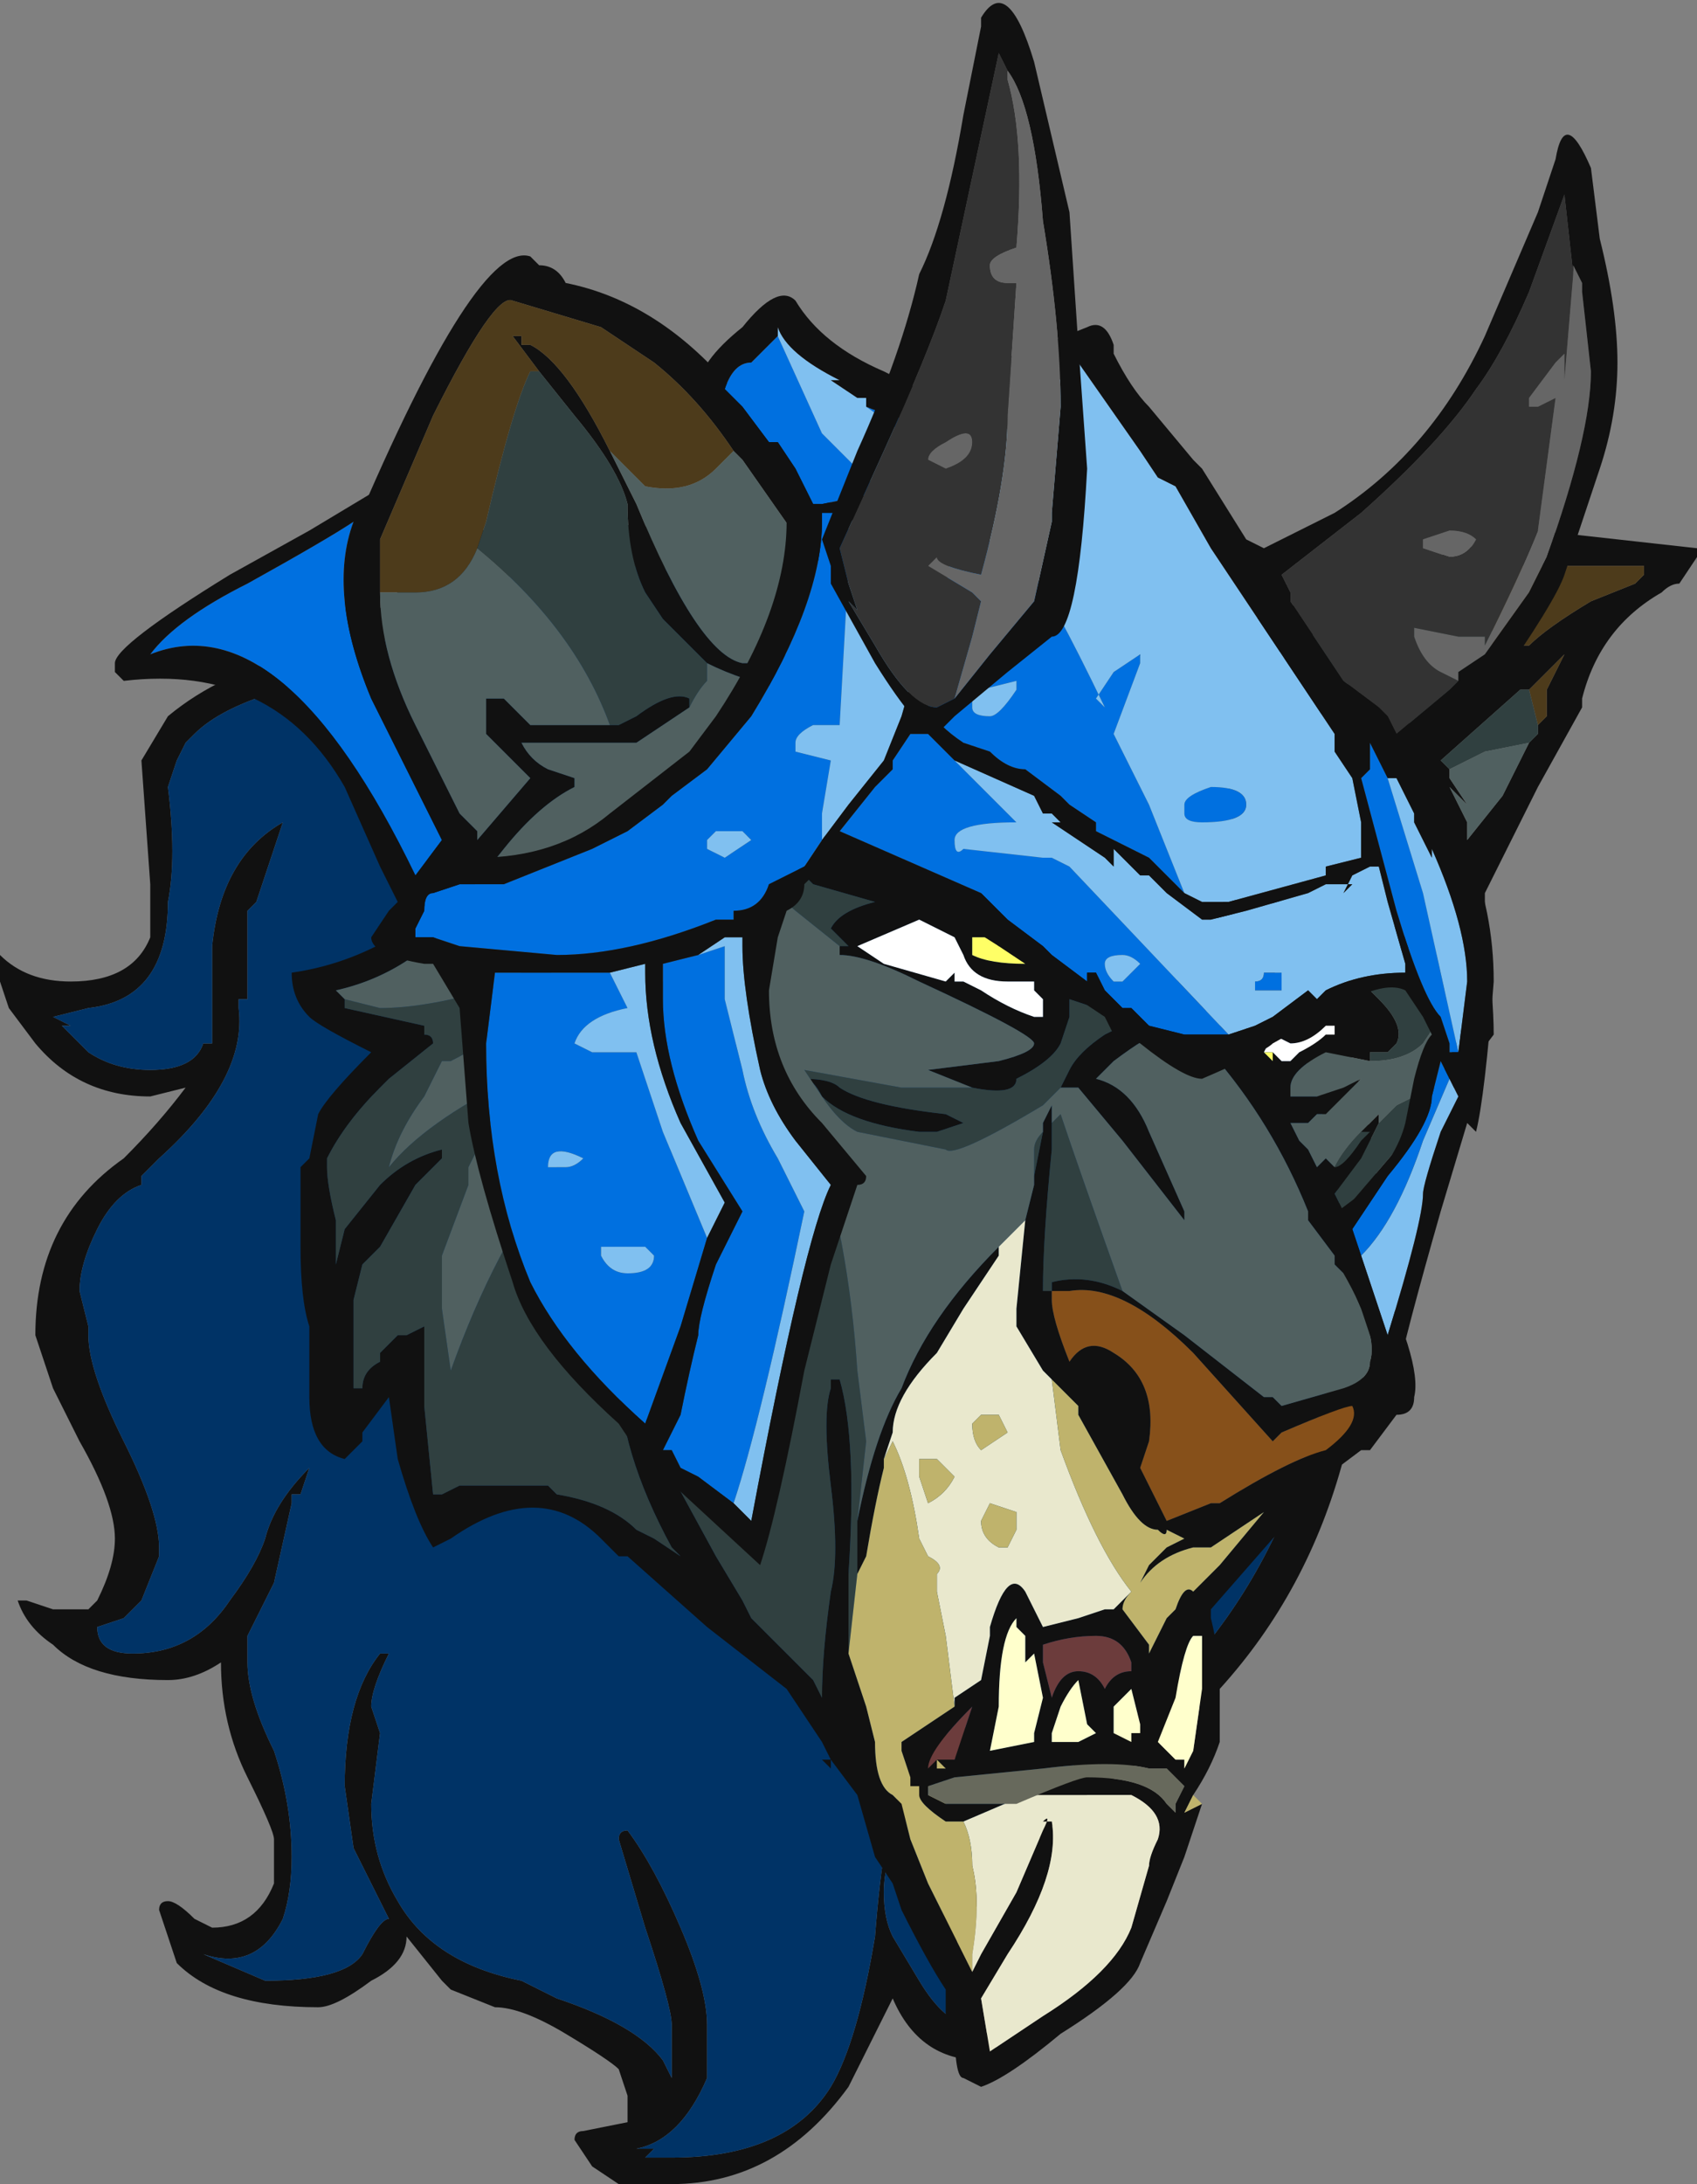 <?xml version="1.0" encoding="UTF-8" standalone="no"?>
<svg xmlns:ffdec="https://www.free-decompiler.com/flash" xmlns:xlink="http://www.w3.org/1999/xlink" ffdec:objectType="frame" height="86.45px" width="67.2px" xmlns="http://www.w3.org/2000/svg">
  <rect width="100%" height="100%" fill="#808080" stroke="none"/>
  <g transform="matrix(1.0, 0.0, 0.0, 1.0, 33.95, 35.35)">
    <use ffdec:characterId="1780" height="65.8" transform="matrix(1.0, 0.0, 0.0, 1.0, -33.95, -14.7)" width="54.6" xlink:href="#sprite0"/>
    <use ffdec:characterId="1782" height="72.45" transform="matrix(1.0, 0.0, 0.0, 1.0, -22.4, -25.2)" width="55.65" xlink:href="#sprite1"/>
    <use ffdec:characterId="1784" height="61.95" transform="matrix(1.0, 0.0, 0.0, 1.0, -29.4, -35.35)" width="59.5" xlink:href="#sprite2"/>
  </g>
  <defs>
    <g id="sprite0" transform="matrix(1.0, 0.0, 0.0, 1.0, 33.95, 14.7)">
      <use ffdec:characterId="1779" height="9.4" transform="matrix(7.0, 0.0, 0.0, 7.0, -33.95, -14.7)" width="7.8" xlink:href="#shape0"/>
    </g>
    <g id="shape0" transform="matrix(1.0, 0.0, 0.0, 1.0, 4.85, 2.1)">
      <path d="M2.75 2.05 Q2.7 1.0 2.1 0.0 1.0 -1.85 -1.5 -1.85 -1.95 -1.85 -2.3 -1.65 L-2.55 -1.45 -2.65 -1.45 -2.7 -1.4 Q-2.85 -1.3 -3.25 -1.15 -3.6 -1.05 -3.75 -0.9 L-3.8 -0.85 -3.85 -0.75 -3.9 -0.6 Q-3.85 -0.2 -3.9 0.05 -3.9 0.6 -4.35 0.65 L-4.55 0.7 -4.45 0.75 -4.5 0.75 -4.35 0.9 Q-4.2 1.0 -4.0 1.0 -3.75 1.0 -3.7 0.85 L-3.65 0.85 -3.65 0.3 Q-3.6 -0.2 -3.25 -0.4 L-3.4 0.05 -3.45 0.1 -3.45 0.6 -3.5 0.6 -3.5 0.65 Q-3.45 1.05 -3.95 1.5 L-4.05 1.6 -4.05 1.65 Q-4.2 1.7 -4.3 1.9 -4.4 2.1 -4.4 2.25 L-4.35 2.45 -4.35 2.5 Q-4.35 2.7 -4.15 3.1 -3.95 3.5 -3.95 3.7 L-3.95 3.75 -4.05 4.0 -4.15 4.1 -4.3 4.15 Q-4.3 4.3 -4.1 4.3 -3.75 4.3 -3.55 4.0 -3.4 3.8 -3.35 3.65 -3.3 3.45 -3.1 3.25 L-3.15 3.4 -3.2 3.4 -3.2 3.45 -3.3 3.9 -3.45 4.2 -3.45 4.35 Q-3.45 4.55 -3.3 4.85 -3.2 5.15 -3.2 5.45 -3.2 5.65 -3.25 5.8 -3.4 6.1 -3.7 6.0 L-3.35 6.15 Q-2.9 6.15 -2.8 6.0 -2.7 5.8 -2.65 5.8 L-2.85 5.4 -2.9 5.05 Q-2.9 4.55 -2.7 4.3 L-2.65 4.3 Q-2.75 4.5 -2.75 4.6 L-2.7 4.75 -2.75 5.15 Q-2.75 5.45 -2.6 5.7 -2.4 6.05 -1.9 6.15 L-1.7 6.25 Q-1.25 6.4 -1.1 6.6 L-1.05 6.7 -1.05 6.4 Q-1.05 6.3 -1.2 5.85 L-1.35 5.35 Q-1.35 5.3 -1.3 5.3 -1.15 5.5 -1.0 5.85 -0.85 6.2 -0.85 6.4 L-0.85 6.7 Q-1.0 7.05 -1.25 7.1 L-1.15 7.1 -1.2 7.15 -1.05 7.15 Q-0.4 7.15 -0.15 6.75 0.0 6.5 0.1 5.9 0.15 5.25 0.25 5.05 0.35 4.75 0.7 4.7 L0.65 4.8 Q0.15 5.25 0.15 5.65 0.15 5.8 0.2 5.9 L0.35 6.15 Q0.5 6.4 0.65 6.4 0.45 6.15 0.45 6.0 0.45 5.6 0.95 5.15 L1.7 4.55 1.75 4.5 Q2.25 4.0 2.5 3.3 2.75 2.65 2.75 2.05 M1.55 4.95 L1.3 5.1 Q0.55 5.75 0.55 6.0 0.55 6.05 0.6 6.15 L0.7 6.4 0.8 6.55 0.7 6.6 Q0.35 6.6 0.2 6.25 L-0.05 6.75 Q-0.45 7.3 -1.05 7.3 L-1.35 7.3 -1.5 7.2 -1.6 7.05 Q-1.6 7.0 -1.55 7.0 L-1.3 6.95 -1.3 6.8 -1.35 6.65 Q-1.4 6.6 -1.65 6.45 -1.9 6.3 -2.05 6.3 L-2.3 6.2 -2.35 6.15 -2.55 5.9 Q-2.55 6.05 -2.75 6.15 -2.95 6.3 -3.05 6.3 -3.6 6.3 -3.85 6.05 L-3.95 5.75 Q-3.95 5.7 -3.9 5.7 -3.85 5.7 -3.75 5.8 L-3.65 5.85 Q-3.4 5.85 -3.3 5.6 L-3.3 5.35 Q-3.3 5.3 -3.45 5.0 -3.6 4.7 -3.6 4.35 -3.75 4.45 -3.9 4.45 -4.35 4.45 -4.55 4.25 -4.7 4.15 -4.75 4.0 L-4.7 4.0 -4.55 4.05 -4.35 4.05 -4.3 4.0 Q-4.2 3.8 -4.2 3.65 -4.2 3.45 -4.4 3.1 L-4.55 2.8 -4.65 2.5 Q-4.65 1.85 -4.15 1.5 -3.95 1.3 -3.8 1.1 L-4.0 1.15 Q-4.4 1.15 -4.65 0.85 L-4.8 0.65 -4.85 0.5 -4.85 0.35 Q-4.7 0.5 -4.45 0.5 -4.1 0.5 -4.0 0.25 L-4.0 -0.05 -4.05 -0.75 -3.9 -1.0 Q-3.6 -1.25 -3.15 -1.35 L-2.95 -1.45 Q-2.85 -1.45 -2.5 -1.8 L-2.4 -1.95 Q-2.1 -2.1 -1.7 -2.1 0.8 -2.05 2.05 -0.45 2.9 0.65 2.95 1.8 2.95 2.5 2.75 3.2 2.55 3.95 2.05 4.5 L1.55 4.95" fill="#111111" fill-rule="evenodd" stroke="none"/>
      <path d="M2.75 2.05 Q2.75 2.65 2.5 3.3 2.25 4.0 1.75 4.5 L1.7 4.55 0.95 5.15 Q0.45 5.6 0.45 6.0 0.45 6.15 0.65 6.4 0.5 6.4 0.35 6.15 L0.2 5.9 Q0.15 5.8 0.15 5.65 0.15 5.25 0.65 4.8 L0.7 4.7 Q0.35 4.75 0.25 5.05 0.15 5.25 0.1 5.9 0.0 6.5 -0.15 6.75 -0.4 7.15 -1.05 7.15 L-1.2 7.15 -1.15 7.1 -1.25 7.1 Q-1.0 7.05 -0.85 6.7 L-0.85 6.4 Q-0.85 6.2 -1.0 5.85 -1.15 5.5 -1.3 5.3 -1.35 5.3 -1.35 5.35 L-1.2 5.85 Q-1.05 6.3 -1.05 6.4 L-1.05 6.7 -1.1 6.6 Q-1.25 6.4 -1.7 6.25 L-1.9 6.15 Q-2.4 6.05 -2.6 5.7 -2.75 5.45 -2.75 5.15 L-2.7 4.75 -2.75 4.6 Q-2.75 4.5 -2.65 4.3 L-2.7 4.3 Q-2.9 4.55 -2.9 5.05 L-2.85 5.4 -2.65 5.8 Q-2.7 5.8 -2.8 6.0 -2.9 6.15 -3.35 6.15 L-3.7 6.0 Q-3.4 6.1 -3.25 5.8 -3.2 5.65 -3.2 5.45 -3.2 5.15 -3.3 4.85 -3.45 4.55 -3.45 4.35 L-3.45 4.2 -3.3 3.9 -3.2 3.45 -3.2 3.4 -3.15 3.4 -3.1 3.25 Q-3.3 3.45 -3.35 3.65 -3.4 3.8 -3.55 4.0 -3.75 4.3 -4.1 4.3 -4.3 4.3 -4.3 4.15 L-4.15 4.1 -4.05 4.0 -3.95 3.75 -3.95 3.7 Q-3.95 3.5 -4.15 3.1 -4.35 2.7 -4.35 2.5 L-4.35 2.45 -4.4 2.25 Q-4.4 2.1 -4.3 1.9 -4.2 1.7 -4.05 1.65 L-4.05 1.6 -3.95 1.5 Q-3.45 1.05 -3.5 0.65 L-3.5 0.6 -3.45 0.6 -3.45 0.1 -3.4 0.05 -3.25 -0.4 Q-3.6 -0.2 -3.65 0.3 L-3.65 0.85 -3.7 0.85 Q-3.75 1.0 -4.0 1.0 -4.2 1.0 -4.35 0.9 L-4.5 0.75 -4.45 0.75 -4.55 0.7 -4.35 0.65 Q-3.9 0.6 -3.9 0.05 -3.85 -0.2 -3.9 -0.6 L-3.85 -0.75 -3.8 -0.85 -3.75 -0.9 Q-3.6 -1.05 -3.25 -1.15 -2.85 -1.3 -2.7 -1.4 L-2.65 -1.45 -2.55 -1.45 -2.3 -1.65 Q-1.95 -1.85 -1.5 -1.85 1.0 -1.85 2.1 0.0 2.7 1.0 2.75 2.05" fill="#003366" fill-rule="evenodd" stroke="none"/>
    </g>
    <g id="sprite1" transform="matrix(1.0, 0.0, 0.0, 1.0, 22.4, 25.2)">
      <use ffdec:characterId="1781" height="10.35" transform="matrix(7.0, 0.0, 0.0, 7.0, -22.4, -25.2)" width="7.95" xlink:href="#shape1"/>
    </g>
    <g id="shape1" transform="matrix(1.0, 0.0, 0.0, 1.0, 3.2, 3.6)">
      <path d="M1.95 5.15 L1.85 5.45 1.75 5.7 1.6 6.05 Q1.55 6.2 1.15 6.45 0.85 6.7 0.7 6.75 L0.6 6.7 Q0.55 6.7 0.55 6.4 L0.5 6.35 0.5 6.2 Q0.4 6.05 0.25 5.75 L0.2 5.6 0.1 5.45 0.0 5.1 -0.15 4.9 -0.15 4.95 -0.2 4.9 -0.15 4.9 -0.2 4.8 -0.4 4.5 -0.85 4.15 -1.3 3.75 -1.35 3.75 -1.45 3.65 Q-1.8 3.3 -2.3 3.65 L-2.4 3.7 Q-2.5 3.55 -2.6 3.2 L-2.65 2.85 -2.8 3.05 -2.8 3.1 -2.9 3.2 Q-3.1 3.15 -3.1 2.85 L-3.1 2.45 Q-3.15 2.3 -3.15 2.0 L-3.15 1.55 -3.1 1.5 -3.05 1.25 Q-3.0 1.15 -2.75 0.9 -3.05 0.75 -3.1 0.7 -3.2 0.6 -3.2 0.45 -2.85 0.4 -2.55 0.2 L-2.4 0.0 -2.45 -0.3 -2.45 -0.4 -2.6 -0.7 Q-2.75 -1.0 -2.85 -1.25 -2.9 -1.55 -2.9 -1.7 L-2.85 -2.05 Q-2.15 -3.7 -1.85 -3.6 L-1.8 -3.55 Q-1.7 -3.55 -1.65 -3.45 -1.15 -3.35 -0.75 -2.9 L-0.1 -2.15 -0.1 -2.1 0.0 -1.95 Q0.1 -1.9 0.25 -1.9 L0.6 -1.85 0.8 -1.85 Q1.35 -1.75 1.7 -1.45 L1.85 -1.5 1.95 -1.45 2.05 -1.5 2.25 -1.55 3.1 -1.85 Q3.6 -2.0 3.85 -2.05 L4.75 -1.95 4.75 -1.9 4.65 -1.75 Q4.6 -1.75 4.55 -1.7 4.2 -1.5 4.1 -1.1 L4.1 -1.05 3.85 -0.6 Q3.65 -0.2 3.6 -0.1 L3.55 0.0 3.55 0.15 Q3.6 0.6 3.6 0.8 L3.45 1.0 Q3.35 1.1 3.35 1.2 L3.2 1.45 3.1 1.7 2.95 2.0 2.9 2.05 Q3.2 2.65 3.15 2.85 3.15 2.95 3.05 2.95 L2.9 3.15 2.85 3.15 2.65 3.3 2.65 3.35 2.35 3.65 2.0 4.05 2.0 4.1 Q2.05 4.3 2.05 4.5 L2.05 4.8 Q2.0 4.95 1.9 5.1 L1.85 5.2 1.95 5.15 M-0.7 -2.5 Q-0.9 -2.8 -1.15 -3.0 L-1.45 -3.2 -1.95 -3.35 Q-2.05 -3.4 -2.4 -2.7 L-2.7 -2.0 -2.7 -1.7 Q-2.7 -1.35 -2.5 -0.95 -2.3 -0.55 -2.25 -0.45 L-2.15 -0.35 -2.15 -0.3 -1.85 -0.65 -2.1 -0.9 Q-2.1 -0.95 -2.1 -1.1 L-2.0 -1.1 -1.85 -0.95 -1.4 -0.95 -1.35 -0.95 -1.25 -1.0 Q-1.05 -1.15 -0.95 -1.1 L-0.95 -1.05 -1.25 -0.85 -1.9 -0.85 Q-1.85 -0.75 -1.75 -0.7 L-1.6 -0.65 -1.6 -0.6 Q-1.8 -0.5 -2.0 -0.25 L-2.2 0.0 -2.2 0.05 Q-2.5 0.45 -2.95 0.55 L-2.9 0.6 -2.9 0.65 -2.45 0.75 -2.45 0.8 Q-2.4 0.8 -2.4 0.85 L-2.65 1.05 -2.7 1.1 Q-2.9 1.3 -3.0 1.5 L-3.0 1.55 Q-3.0 1.65 -2.95 1.85 L-2.95 2.1 -2.9 1.9 -2.7 1.65 Q-2.55 1.5 -2.35 1.45 -2.35 1.4 -2.35 1.5 L-2.5 1.65 -2.7 2.0 -2.8 2.1 -2.85 2.3 -2.85 2.8 -2.8 2.8 Q-2.8 2.7 -2.7 2.65 L-2.7 2.6 -2.6 2.5 -2.55 2.5 -2.45 2.45 Q-2.45 2.5 -2.45 2.9 L-2.4 3.4 -2.35 3.4 -2.25 3.35 -1.75 3.35 -1.7 3.4 Q-1.4 3.45 -1.25 3.6 L-1.15 3.65 -1.0 3.75 -1.05 3.7 Q-1.35 3.15 -1.35 2.7 L-1.3 2.7 -1.2 2.9 -1.2 2.95 -1.1 3.15 -1.1 3.2 -0.8 3.75 -0.65 4.0 -0.6 4.1 -0.25 4.45 -0.2 4.55 Q-0.2 4.3 -0.15 3.95 -0.1 3.75 -0.15 3.35 -0.2 2.95 -0.15 2.8 L-0.15 2.75 -0.1 2.75 Q0.0 3.1 -0.05 3.85 L-0.05 4.3 0.05 4.6 0.1 4.8 Q0.1 5.05 0.2 5.1 L0.25 5.15 0.3 5.35 0.4 5.6 0.65 6.1 0.7 6.0 0.9 5.65 1.05 5.3 Q1.1 5.2 1.05 5.25 L1.1 5.25 Q1.15 5.55 0.85 6.0 L0.7 6.25 0.75 6.55 1.05 6.35 Q1.45 6.1 1.55 5.85 L1.65 5.5 Q1.65 5.45 1.7 5.35 1.75 5.2 1.55 5.1 L0.95 5.1 0.6 5.25 0.5 5.25 Q0.35 5.15 0.35 5.1 L0.35 5.05 0.3 5.05 0.3 5.0 0.25 4.85 0.25 4.8 0.55 4.6 0.55 4.55 0.7 4.45 0.75 4.2 0.75 4.15 Q0.85 3.8 0.95 3.95 L1.05 4.15 1.25 4.1 1.4 4.05 1.45 4.05 1.55 3.95 Q1.5 4.0 1.5 4.05 L1.65 4.25 1.65 4.3 1.75 4.1 1.8 4.05 Q1.85 3.9 1.9 3.95 L2.05 3.8 2.3 3.5 2.0 3.7 1.9 3.7 Q1.7 3.75 1.6 3.9 L1.65 3.8 1.75 3.7 1.85 3.65 1.75 3.6 Q1.75 3.65 1.7 3.6 1.6 3.6 1.5 3.4 L1.25 2.95 1.25 2.9 1.1 2.75 1.05 2.7 0.9 2.45 0.9 2.35 0.95 1.85 1.0 1.65 1.0 1.6 1.05 1.35 1.05 1.3 1.1 1.2 1.1 1.3 1.1 1.45 Q1.05 1.95 1.05 2.25 L1.1 2.25 1.1 2.2 Q1.3 2.15 1.5 2.25 L1.85 2.5 2.3 2.85 2.35 2.85 2.4 2.9 2.75 2.8 Q2.9 2.75 2.9 2.65 2.95 2.5 2.75 2.15 L2.7 2.1 2.7 2.05 2.55 1.85 2.55 1.8 Q2.35 1.3 2.0 0.9 L1.85 0.85 1.75 0.8 1.7 0.8 Q1.65 0.8 1.45 0.95 L1.35 1.05 Q1.55 1.1 1.65 1.35 L1.85 1.8 1.85 1.85 1.5 1.4 1.25 1.1 1.15 1.1 1.2 1.0 Q1.25 0.9 1.4 0.8 L1.5 0.75 1.35 0.65 1.2 0.6 1.2 0.7 1.15 0.85 Q1.1 0.95 0.9 1.05 0.9 1.15 0.65 1.1 L0.4 1.0 0.8 0.95 Q1.0 0.9 1.0 0.85 1.0 0.8 0.35 0.5 0.05 0.35 -0.1 0.35 L-0.1 0.3 0.0 0.3 -0.05 0.3 -0.15 0.2 Q-0.1 0.1 0.1 0.05 L-0.25 -0.05 -0.35 -0.15 -0.35 -0.2 -0.4 -0.2 -0.35 -0.25 Q-0.25 -0.4 0.1 -0.25 L0.4 -0.1 Q0.75 0.0 1.0 0.15 L1.55 0.6 1.65 0.7 1.7 0.7 Q1.7 0.6 1.85 0.45 2.0 0.3 2.1 -0.05 L2.15 -0.05 2.1 0.45 Q2.05 0.55 1.95 0.7 L1.9 0.75 2.1 0.75 2.2 0.65 2.35 0.05 Q2.35 -0.05 2.35 0.05 L2.35 0.0 Q2.45 0.1 2.45 0.2 L2.4 0.3 2.35 0.5 2.55 0.4 2.85 0.2 Q3.0 0.1 3.1 0.25 L3.15 0.3 2.9 0.4 2.75 0.45 2.85 0.55 2.9 0.55 2.95 0.6 Q3.1 0.75 3.05 0.85 L3.0 0.9 2.9 0.9 2.9 0.95 2.65 0.9 Q2.45 1.0 2.45 1.1 L2.45 1.15 2.6 1.15 2.75 1.1 2.85 1.05 2.65 1.25 2.6 1.25 2.55 1.3 2.45 1.3 2.5 1.4 2.55 1.45 2.6 1.55 2.65 1.5 2.7 1.55 Q2.75 1.55 2.85 1.4 L2.9 1.35 2.85 1.35 2.95 1.25 2.95 1.3 2.85 1.5 2.7 1.7 2.75 1.8 3.05 1.45 3.2 1.2 Q3.4 0.9 3.5 0.5 L3.45 0.3 3.45 0.15 3.35 -0.05 3.25 -0.4 3.2 -0.55 3.05 -0.7 Q2.9 -0.9 2.65 -1.0 2.45 -1.1 1.95 -1.2 L2.0 -1.1 2.0 -1.0 2.15 -0.7 2.2 -0.55 2.25 -0.5 2.25 -0.45 2.2 -0.3 2.1 -0.45 Q2.15 -0.8 1.7 -1.25 1.45 -1.5 1.15 -1.55 L0.95 -1.65 0.9 -1.65 0.3 -1.7 0.15 -1.7 Q-0.1 -1.75 -0.3 -1.95 L-0.65 -2.45 -0.7 -2.5 M-1.8 -2.95 L-1.95 -3.15 -1.9 -3.15 -1.9 -3.1 -1.85 -3.1 Q-1.65 -3.0 -1.4 -2.5 L-1.25 -2.2 Q-0.9 -1.35 -0.65 -1.3 L-0.55 -1.3 -0.4 -1.35 Q-0.35 -1.3 -0.3 -1.2 L-0.35 -1.15 -0.4 -1.15 Q-0.65 -1.2 -0.85 -1.3 L-1.1 -1.55 -1.2 -1.7 Q-1.3 -1.9 -1.3 -2.2 -1.35 -2.4 -1.6 -2.7 L-1.8 -2.95 M0.6 0.5 L0.7 0.55 Q0.85 0.65 1.0 0.7 L1.05 0.7 1.05 0.6 1.0 0.55 1.0 0.5 0.85 0.5 Q0.65 0.5 0.6 0.35 L0.55 0.25 0.35 0.15 0.0 0.3 0.15 0.4 0.5 0.5 0.55 0.45 0.55 0.5 0.6 0.5 M3.1 -1.75 Q3.0 -1.75 2.9 -1.7 L2.5 -1.4 2.35 -1.35 Q2.85 -1.2 3.2 -0.9 L3.55 -1.25 3.75 -1.4 3.8 -1.4 Q3.9 -1.5 4.15 -1.65 L4.4 -1.75 4.45 -1.8 4.45 -1.85 3.55 -1.85 3.15 -1.8 3.1 -1.75 M3.8 -1.15 L3.75 -1.15 3.3 -0.75 3.35 -0.7 3.35 -0.65 3.45 -0.5 3.35 -0.6 3.45 -0.4 3.45 -0.3 3.65 -0.55 3.8 -0.85 3.85 -0.9 3.85 -0.95 3.9 -1.0 3.9 -1.15 4.0 -1.35 3.8 -1.15 M2.35 0.9 L2.4 0.95 2.45 0.95 2.5 0.9 Q2.6 0.85 2.65 0.8 L2.7 0.8 2.7 0.75 2.65 0.75 Q2.55 0.85 2.45 0.85 L2.35 0.8 2.3 0.9 2.35 0.9 2.3 0.9 2.35 0.95 2.35 0.9 M2.45 0.75 Q2.55 0.75 2.6 0.7 L2.55 0.65 2.5 0.65 2.4 0.75 2.45 0.75 M0.95 0.4 L0.85 0.3 0.8 0.3 0.75 0.25 0.65 0.25 0.65 0.35 Q0.75 0.4 0.95 0.4 M0.6 1.3 L0.45 1.35 0.35 1.35 Q-0.05 1.3 -0.2 1.15 -0.25 1.05 -0.3 1.05 -0.15 1.05 -0.1 1.1 0.05 1.2 0.5 1.25 L0.6 1.3 M0.8 2.0 L0.8 2.05 0.6 2.35 0.45 2.6 Q0.2 2.85 0.2 3.05 L0.15 3.2 0.15 3.25 Q0.1 3.45 0.05 3.75 L0.0 3.85 0.0 3.55 Q0.1 3.05 0.25 2.8 0.4 2.4 0.8 2.0 M1.1 2.25 L1.1 2.3 Q1.1 2.4 1.2 2.65 1.3 2.5 1.45 2.6 1.7 2.75 1.65 3.1 L1.6 3.25 1.75 3.55 2.0 3.45 2.05 3.45 Q2.45 3.2 2.65 3.15 2.85 3.0 2.8 2.9 2.75 2.9 2.4 3.05 L2.35 3.1 1.9 2.6 Q1.5 2.2 1.2 2.25 L1.1 2.25 M1.55 4.35 Q1.5 4.2 1.35 4.2 1.2 4.2 1.05 4.25 L1.05 4.35 1.1 4.55 Q1.15 4.4 1.25 4.4 1.35 4.4 1.4 4.5 1.45 4.4 1.55 4.4 L1.55 4.35 M1.9 4.2 Q1.85 4.25 1.8 4.55 L1.7 4.8 Q1.75 4.85 1.8 4.9 L1.85 4.9 1.85 4.95 1.9 4.85 1.95 4.5 1.95 4.2 1.9 4.2 M1.45 4.6 L1.45 4.75 1.55 4.8 1.55 4.75 1.6 4.75 1.6 4.7 1.55 4.5 Q1.5 4.55 1.45 4.6 M0.5 5.15 L0.9 5.15 Q1.25 5.0 1.3 5.0 1.65 5.0 1.75 5.15 L1.8 5.2 1.8 5.15 1.85 5.05 1.75 4.95 1.65 4.95 Q1.45 4.9 1.05 4.95 L0.55 5.0 0.4 5.05 0.4 5.1 0.45 5.1 0.5 5.15 M0.95 4.2 L0.9 4.15 0.9 4.1 Q0.8 4.2 0.8 4.6 L0.75 4.85 1.0 4.8 1.0 4.75 1.05 4.55 1.0 4.3 0.95 4.35 0.95 4.2 M0.45 4.9 L0.45 4.95 0.5 4.95 0.45 4.9 0.55 4.9 0.65 4.6 Q0.4 4.85 0.4 4.95 L0.45 4.9 M1.1 4.8 L1.25 4.8 1.35 4.75 1.3 4.7 1.25 4.45 Q1.2 4.5 1.15 4.6 L1.1 4.75 1.1 4.8 M-0.45 1.75 Q-0.8 1.5 -0.95 1.15 -1.05 0.95 -1.1 0.6 -0.95 0.75 -0.8 1.1 L-0.45 1.7 -0.45 1.75" fill="#111111" fill-rule="evenodd" stroke="none"/>
      <path d="M-2.7 -1.7 L-2.7 -2.0 -2.4 -2.7 Q-2.05 -3.4 -1.95 -3.35 L-1.45 -3.2 -1.15 -3.0 Q-0.9 -2.8 -0.7 -2.5 L-0.8 -2.4 Q-0.95 -2.25 -1.2 -2.3 L-1.4 -2.5 Q-1.65 -3.0 -1.85 -3.1 L-1.9 -3.1 -1.9 -3.15 -1.95 -3.15 -1.8 -2.95 -1.85 -2.95 Q-1.95 -2.75 -2.1 -2.1 L-2.15 -1.95 Q-2.25 -1.7 -2.5 -1.7 L-2.7 -1.7 M3.55 -1.25 L3.6 -1.45 Q3.6 -1.55 3.25 -1.7 3.15 -1.7 3.1 -1.75 L3.15 -1.8 3.55 -1.85 4.45 -1.85 4.45 -1.8 4.4 -1.75 4.15 -1.65 Q3.9 -1.5 3.8 -1.4 L3.75 -1.4 3.55 -1.25 M3.85 -0.95 L3.8 -1.15 4.0 -1.35 3.9 -1.15 3.9 -1.0 3.85 -0.95" fill="#4d3b1b" fill-rule="evenodd" stroke="none"/>
      <path d="M1.1 2.25 L1.2 2.25 Q1.5 2.2 1.9 2.6 L2.35 3.1 2.4 3.05 Q2.75 2.9 2.8 2.9 2.85 3.0 2.65 3.15 2.45 3.2 2.05 3.45 L2.0 3.45 1.75 3.55 1.6 3.25 1.65 3.1 Q1.7 2.75 1.45 2.6 1.3 2.5 1.2 2.65 1.1 2.4 1.1 2.3 L1.1 2.25" fill="#86501a" fill-rule="evenodd" stroke="none"/>
      <path d="M1.45 4.6 Q1.5 4.55 1.55 4.5 L1.6 4.7 1.6 4.75 1.55 4.75 1.55 4.8 1.45 4.75 1.45 4.6 M1.9 4.2 L1.95 4.2 1.95 4.5 1.9 4.85 1.85 4.95 1.85 4.9 1.8 4.9 Q1.75 4.85 1.7 4.8 L1.8 4.55 Q1.85 4.25 1.9 4.2 M0.95 4.2 L0.95 4.35 1.0 4.3 1.05 4.55 1.0 4.75 1.0 4.8 0.75 4.85 0.8 4.6 Q0.8 4.2 0.9 4.1 L0.9 4.15 0.95 4.2 M1.1 4.8 L1.1 4.75 1.15 4.6 Q1.2 4.5 1.25 4.45 L1.3 4.7 1.35 4.75 1.25 4.8 1.1 4.8" fill="#ffffcc" fill-rule="evenodd" stroke="none"/>
      <path d="M-2.15 -1.95 L-2.1 -2.1 Q-1.95 -2.75 -1.85 -2.95 L-1.8 -2.95 -1.6 -2.7 Q-1.35 -2.4 -1.3 -2.2 -1.3 -1.9 -1.2 -1.7 L-1.1 -1.55 -0.85 -1.3 -0.85 -1.2 Q-0.9 -1.15 -0.95 -1.05 L-0.95 -1.1 Q-1.05 -1.15 -1.25 -1.0 L-1.35 -0.95 -1.4 -0.95 Q-1.6 -1.5 -2.15 -1.95 M3.2 1.2 L3.05 1.45 2.75 1.8 2.7 1.7 2.85 1.5 2.95 1.3 Q3.0 1.25 3.05 1.2 L3.25 1.1 3.2 1.2 M2.85 1.35 L2.9 1.35 2.85 1.4 Q2.75 1.55 2.7 1.55 2.75 1.45 2.85 1.35 M2.9 0.95 L2.9 0.9 3.0 0.9 3.05 0.85 Q3.1 0.75 2.95 0.6 L2.9 0.55 2.85 0.55 2.75 0.45 2.9 0.4 3.15 0.3 3.1 0.25 Q3.4 0.3 3.3 0.7 L3.2 0.85 Q3.1 0.95 2.9 0.95 M-0.35 -0.25 L-0.4 -0.2 -0.35 -0.2 -0.35 -0.15 -0.25 -0.05 0.1 0.05 Q-0.1 0.1 -0.15 0.2 L-0.05 0.3 0.0 0.3 -0.1 0.3 -0.35 0.1 -0.75 -0.25 Q-0.7 -0.4 -0.4 -0.25 L-0.35 -0.25 M0.65 1.1 Q0.9 1.15 0.9 1.05 1.1 0.95 1.15 0.85 L1.2 0.7 1.2 0.6 1.35 0.65 1.5 0.75 1.4 0.8 Q1.25 0.9 1.2 1.0 L1.15 1.1 1.05 1.2 Q0.55 1.5 0.5 1.45 L0.0 1.35 Q-0.1 1.3 -0.2 1.15 L-0.3 1.0 0.25 1.1 0.65 1.1 M2.55 1.8 L2.55 1.85 2.55 1.8 M1.5 2.25 Q1.3 2.15 1.1 2.2 L1.1 2.25 1.05 2.25 Q1.05 1.95 1.1 1.45 L1.1 1.3 1.15 1.25 Q1.25 1.55 1.5 2.25 M1.05 1.35 L1.0 1.6 1.0 1.45 Q1.0 1.4 1.05 1.35 M-0.05 4.3 L-0.05 3.85 Q0.0 3.1 -0.1 2.75 L-0.15 2.75 -0.15 2.8 Q-0.2 2.95 -0.15 3.35 -0.1 3.75 -0.15 3.95 -0.2 4.3 -0.2 4.55 L-0.25 4.45 -0.6 4.1 -0.65 4.0 -0.8 3.75 -1.1 3.2 -1.1 3.15 -1.2 2.95 -1.2 2.9 -1.3 2.7 -1.35 2.7 Q-1.35 3.15 -1.05 3.7 L-1.0 3.75 -1.15 3.65 -1.25 3.6 Q-1.4 3.45 -1.7 3.4 L-1.75 3.35 -2.25 3.35 -2.35 3.4 -2.4 3.4 -2.45 2.9 Q-2.45 2.5 -2.45 2.45 L-2.55 2.5 -2.6 2.5 -2.7 2.6 -2.7 2.65 Q-2.8 2.7 -2.8 2.8 L-2.85 2.8 -2.85 2.3 -2.8 2.1 -2.7 2.0 -2.5 1.65 -2.35 1.5 Q-2.35 1.4 -2.35 1.45 -2.55 1.5 -2.7 1.65 L-2.9 1.9 -2.95 2.1 -2.95 1.85 Q-3.0 1.65 -3.0 1.55 L-3.0 1.5 Q-2.9 1.3 -2.7 1.1 L-2.65 1.05 -2.4 0.85 Q-2.4 0.8 -2.45 0.8 L-2.45 0.75 -2.9 0.65 -2.9 0.6 -2.7 0.65 Q-2.45 0.65 -2.1 0.55 L-1.7 0.35 -1.7 0.4 Q-1.9 0.75 -2.3 0.95 L-2.35 0.95 -2.45 1.15 Q-2.6 1.35 -2.65 1.55 -2.45 1.3 -1.95 1.05 L-2.2 1.55 -2.2 1.65 -2.35 2.05 Q-2.35 2.25 -2.35 2.35 L-2.3 2.7 Q-2.05 2.0 -1.7 1.55 L-1.7 1.45 Q-1.6 1.35 -1.5 1.3 -1.6 1.7 -1.15 2.4 L-1.2 2.3 -1.05 1.4 -1.05 1.35 -1.1 0.8 -1.1 0.5 -1.05 0.45 -0.6 0.95 -0.25 1.35 Q-0.05 1.95 0.0 2.7 L0.05 3.1 0.0 3.55 0.0 3.85 -0.05 4.3 M3.35 -0.7 L3.3 -0.75 3.75 -1.15 3.8 -1.15 3.85 -0.95 3.85 -0.9 3.8 -0.85 3.55 -0.8 3.35 -0.7 M0.6 1.3 L0.5 1.25 Q0.05 1.2 -0.1 1.1 -0.15 1.05 -0.3 1.05 -0.25 1.05 -0.2 1.15 -0.05 1.3 0.35 1.35 L0.45 1.35 0.6 1.3 M-0.45 1.75 L-0.45 1.7 -0.8 1.1 Q-0.95 0.75 -1.1 0.6 -1.05 0.95 -0.95 1.15 -0.8 1.5 -0.45 1.75" fill="#304040" fill-rule="evenodd" stroke="none"/>
      <path d="M-2.7 -1.7 L-2.5 -1.7 Q-2.25 -1.7 -2.15 -1.95 -1.6 -1.5 -1.4 -0.95 L-1.85 -0.95 -2.0 -1.1 -2.1 -1.1 Q-2.1 -0.95 -2.1 -0.9 L-1.85 -0.65 -2.15 -0.3 -2.15 -0.35 -2.25 -0.45 Q-2.3 -0.55 -2.5 -0.95 -2.7 -1.35 -2.7 -1.7 M-1.4 -2.5 L-1.2 -2.3 Q-0.95 -2.25 -0.8 -2.4 L-0.7 -2.5 -0.65 -2.45 -0.3 -1.95 Q-0.1 -1.75 0.15 -1.7 L0.3 -1.7 0.9 -1.65 0.95 -1.65 1.15 -1.55 Q1.45 -1.5 1.7 -1.25 2.15 -0.8 2.1 -0.45 L2.2 -0.3 2.25 -0.45 2.25 -0.5 2.2 -0.55 2.15 -0.7 2.0 -1.0 2.0 -1.1 1.95 -1.2 Q2.45 -1.1 2.65 -1.0 2.9 -0.9 3.05 -0.7 L3.2 -0.55 3.25 -0.4 3.35 -0.05 3.45 0.15 3.45 0.3 3.5 0.5 Q3.4 0.9 3.2 1.2 L3.25 1.1 3.05 1.2 Q3.0 1.25 2.95 1.3 L2.95 1.25 2.85 1.35 Q2.75 1.45 2.7 1.55 L2.65 1.5 2.6 1.55 2.55 1.45 2.5 1.4 2.45 1.3 2.55 1.3 2.6 1.25 2.65 1.25 2.85 1.05 2.75 1.1 2.6 1.15 2.45 1.15 2.45 1.1 Q2.45 1.0 2.65 0.9 L2.9 0.95 Q3.1 0.95 3.2 0.85 L3.3 0.7 Q3.4 0.3 3.1 0.25 3.0 0.1 2.85 0.2 L2.55 0.4 2.35 0.5 2.4 0.3 2.45 0.2 Q2.45 0.1 2.35 0.0 L2.35 0.05 Q2.35 -0.05 2.35 0.05 L2.2 0.65 2.1 0.75 1.9 0.75 1.95 0.7 Q2.05 0.55 2.1 0.45 L2.15 -0.05 2.1 -0.05 Q2.0 0.3 1.85 0.45 1.7 0.6 1.7 0.7 L1.65 0.7 1.55 0.6 1.0 0.15 Q0.75 0.0 0.4 -0.1 L0.1 -0.25 Q-0.25 -0.4 -0.35 -0.25 L-0.4 -0.25 Q-0.7 -0.4 -0.75 -0.25 L-0.35 0.1 -0.1 0.3 -0.1 0.35 Q0.05 0.35 0.35 0.5 1.0 0.8 1.0 0.85 1.0 0.9 0.8 0.95 L0.4 1.0 0.65 1.1 0.25 1.1 -0.3 1.0 -0.2 1.15 Q-0.1 1.3 0.0 1.35 L0.5 1.45 Q0.55 1.5 1.05 1.2 L1.15 1.1 1.25 1.1 1.5 1.4 1.85 1.85 1.85 1.8 1.65 1.35 Q1.55 1.1 1.35 1.05 L1.45 0.95 Q1.65 0.8 1.7 0.8 L1.75 0.8 1.85 0.85 2.0 0.9 Q2.35 1.3 2.55 1.8 L2.55 1.85 2.7 2.05 2.7 2.1 2.75 2.15 Q2.95 2.5 2.9 2.65 2.9 2.75 2.75 2.8 L2.4 2.9 2.35 2.85 2.3 2.85 1.85 2.5 1.5 2.25 Q1.25 1.55 1.15 1.25 L1.1 1.3 1.1 1.2 1.05 1.3 1.05 1.35 Q1.0 1.4 1.0 1.45 L1.0 1.6 1.0 1.65 0.95 1.85 0.8 2.0 Q0.4 2.4 0.25 2.8 0.1 3.05 0.0 3.55 L0.05 3.1 0.0 2.7 Q-0.05 1.95 -0.25 1.35 L-0.6 0.95 -1.05 0.45 -1.1 0.5 -1.1 0.8 -1.05 1.35 -1.05 1.4 -1.2 2.3 -1.15 2.4 Q-1.6 1.7 -1.5 1.3 -1.6 1.35 -1.7 1.45 L-1.7 1.55 Q-2.05 2.0 -2.3 2.7 L-2.35 2.35 Q-2.35 2.25 -2.35 2.05 L-2.2 1.65 -2.2 1.55 -1.95 1.05 Q-2.45 1.3 -2.65 1.55 -2.6 1.35 -2.45 1.15 L-2.35 0.95 -2.3 0.95 Q-1.9 0.75 -1.7 0.4 L-1.7 0.35 -2.1 0.55 Q-2.45 0.65 -2.7 0.65 L-2.9 0.6 -2.95 0.55 Q-2.5 0.45 -2.2 0.05 L-2.2 0.0 -2.0 -0.25 Q-1.8 -0.5 -1.6 -0.6 L-1.6 -0.65 -1.75 -0.7 Q-1.85 -0.75 -1.9 -0.85 L-1.25 -0.85 -0.95 -1.05 Q-0.9 -1.15 -0.85 -1.2 L-0.85 -1.3 Q-0.65 -1.2 -0.4 -1.15 L-0.35 -1.15 -0.3 -1.2 Q-0.35 -1.3 -0.4 -1.35 L-0.55 -1.3 -0.65 -1.3 Q-0.9 -1.35 -1.25 -2.2 L-1.4 -2.5 M3.55 -1.25 L3.2 -0.9 Q2.85 -1.2 2.35 -1.35 L2.5 -1.4 2.9 -1.7 Q3.0 -1.75 3.1 -1.75 3.15 -1.7 3.25 -1.7 3.6 -1.55 3.6 -1.45 L3.55 -1.25 M3.35 -0.7 L3.55 -0.8 3.8 -0.85 3.65 -0.55 3.45 -0.3 3.45 -0.4 3.35 -0.6 3.45 -0.5 3.35 -0.65 3.35 -0.7" fill="#506060" fill-rule="evenodd" stroke="none"/>
      <path d="M0.0 0.3 L0.35 0.15 0.55 0.25 0.6 0.35 Q0.65 0.5 0.85 0.5 L1.0 0.5 1.0 0.55 1.05 0.6 1.05 0.7 1.0 0.7 Q0.85 0.65 0.7 0.55 L0.6 0.5 0.55 0.5 0.55 0.45 0.5 0.5 0.15 0.4 0.0 0.3 M2.35 0.9 L2.3 0.9 2.35 0.8 2.45 0.85 Q2.55 0.85 2.65 0.75 L2.7 0.75 2.7 0.8 2.65 0.8 Q2.6 0.85 2.5 0.9 L2.45 0.95 2.4 0.95 2.35 0.9" fill="#ffffff" fill-rule="evenodd" stroke="none"/>
      <path d="M0.6 0.5 L0.55 0.5 0.6 0.5 M2.35 0.9 L2.35 0.95 2.3 0.9 2.35 0.9 M2.45 0.75 L2.4 0.75 2.5 0.65 2.55 0.65 2.6 0.7 Q2.55 0.75 2.45 0.75 M0.95 0.4 Q0.75 0.4 0.65 0.35 L0.65 0.25 0.75 0.25 0.8 0.3 0.85 0.3 0.95 0.4" fill="#ffff66" fill-rule="evenodd" stroke="none"/>
      <path d="M0.95 1.85 L0.9 2.35 0.9 2.45 1.05 2.7 1.1 2.75 1.15 3.15 Q1.35 3.7 1.55 3.95 L1.45 4.05 1.4 4.05 1.25 4.1 1.05 4.15 0.95 3.95 Q0.85 3.8 0.75 4.15 L0.75 4.2 0.7 4.45 0.55 4.55 0.55 4.6 0.5 4.2 0.45 3.95 0.45 3.85 Q0.5 3.8 0.4 3.75 L0.35 3.65 Q0.3 3.3 0.2 3.1 L0.15 3.2 0.2 3.05 Q0.2 2.85 0.45 2.6 L0.6 2.35 0.8 2.05 0.8 2.0 0.95 1.85 M0.6 5.25 L0.95 5.1 1.55 5.1 Q1.75 5.2 1.7 5.35 1.65 5.45 1.65 5.5 L1.55 5.85 Q1.45 6.1 1.05 6.35 L0.75 6.55 0.7 6.25 0.85 6.0 Q1.15 5.55 1.1 5.25 L1.05 5.25 Q1.1 5.2 1.05 5.3 L0.9 5.65 0.7 6.0 0.65 6.1 0.65 6.0 Q0.7 5.7 0.65 5.5 0.65 5.35 0.6 5.25 M0.1 4.8 L0.05 4.6 0.1 4.8 M0.7 2.95 L0.65 3.0 Q0.65 3.1 0.7 3.15 L0.85 3.05 0.8 2.95 0.7 2.95 M0.9 3.5 L0.75 3.45 0.7 3.55 Q0.7 3.65 0.8 3.7 L0.85 3.7 0.9 3.6 0.9 3.5 M0.45 3.2 L0.35 3.2 0.35 3.3 0.4 3.45 Q0.5 3.4 0.55 3.3 0.5 3.25 0.45 3.2" fill="#e9e8cd" fill-rule="evenodd" stroke="none"/>
      <path d="M1.9 5.1 L1.95 5.15 1.85 5.2 1.9 5.1 M1.1 2.75 L1.25 2.9 1.25 2.95 1.5 3.4 Q1.6 3.6 1.7 3.6 1.75 3.65 1.75 3.6 L1.85 3.65 1.75 3.7 1.65 3.8 1.6 3.9 Q1.7 3.75 1.9 3.7 L2.0 3.7 2.3 3.5 2.05 3.8 1.9 3.95 Q1.85 3.9 1.8 4.05 L1.75 4.1 1.65 4.3 1.65 4.25 1.5 4.05 Q1.5 4.0 1.55 3.95 1.35 3.7 1.15 3.15 L1.1 2.75 M0.55 4.6 L0.25 4.8 0.25 4.85 0.3 5.0 0.3 5.05 0.35 5.05 0.35 5.1 Q0.35 5.15 0.5 5.25 L0.6 5.25 Q0.65 5.35 0.65 5.5 0.7 5.7 0.65 6.0 L0.65 6.1 0.4 5.6 0.3 5.35 0.25 5.15 0.2 5.1 Q0.1 5.05 0.1 4.8 L0.05 4.6 -0.05 4.3 0.0 3.85 0.05 3.75 Q0.1 3.45 0.15 3.25 L0.15 3.2 0.2 3.1 Q0.3 3.3 0.35 3.65 L0.4 3.75 Q0.5 3.8 0.45 3.85 L0.45 3.95 0.5 4.2 0.55 4.6 M0.7 2.95 L0.8 2.95 0.85 3.05 0.7 3.15 Q0.65 3.1 0.65 3.0 L0.7 2.95 M0.45 3.2 Q0.5 3.25 0.55 3.3 0.5 3.4 0.4 3.45 L0.35 3.3 0.35 3.2 0.45 3.2 M0.9 3.5 L0.9 3.6 0.85 3.7 0.8 3.7 Q0.7 3.65 0.7 3.55 L0.75 3.45 0.9 3.5 M0.5 5.15 L0.45 5.1 0.4 5.1 0.5 5.15 M0.55 4.9 L0.45 4.9 0.5 4.95 0.45 4.95 0.45 4.9 0.55 4.9" fill="#bfb36c" fill-rule="evenodd" stroke="none"/>
      <path d="M1.55 4.35 L1.55 4.4 Q1.45 4.4 1.4 4.5 1.35 4.4 1.25 4.4 1.15 4.4 1.1 4.55 L1.05 4.35 1.05 4.25 Q1.2 4.2 1.35 4.2 1.5 4.2 1.55 4.35 M0.55 4.9 L0.45 4.9 0.4 4.95 Q0.4 4.85 0.65 4.6 L0.55 4.9" fill="#6c3c3c" fill-rule="evenodd" stroke="none"/>
      <path d="M0.4 5.1 L0.4 5.05 0.55 5.0 1.05 4.95 Q1.45 4.9 1.65 4.95 L1.75 4.95 1.85 5.05 1.8 5.15 1.8 5.2 1.75 5.15 Q1.65 5.0 1.3 5.0 1.25 5.0 0.9 5.15 L0.5 5.15 0.4 5.1" fill="#67695c" fill-rule="evenodd" stroke="none"/>
    </g>
    <g id="sprite2" transform="matrix(1.0, 0.0, 0.0, 1.0, 29.4, 35.35)">
      <use ffdec:characterId="1783" height="8.85" transform="matrix(7.0, 0.0, 0.0, 7.0, -29.4, -35.35)" width="8.5" xlink:href="#shape2"/>
    </g>
    <g id="shape2" transform="matrix(1.0, 0.0, 0.0, 1.0, 4.2, 5.05)">
      <path d="M3.4 -1.2 L3.3 -1.25 Q3.2 -1.3 3.15 -1.45 L3.15 -1.5 3.4 -1.45 3.55 -1.45 3.55 -1.4 Q3.75 -1.8 3.85 -2.05 L3.95 -2.8 3.85 -2.75 3.8 -2.75 3.8 -2.8 3.95 -3.0 4.0 -3.05 4.0 -2.9 4.05 -3.5 4.05 -3.55 4.1 -3.45 4.1 -3.4 4.15 -2.95 Q4.15 -2.6 3.9 -1.9 L3.8 -1.7 3.55 -1.35 3.4 -1.25 3.4 -1.2 M3.5 -2.0 Q3.45 -1.9 3.35 -1.9 L3.2 -1.95 3.2 -2.0 3.35 -2.05 Q3.45 -2.05 3.5 -2.0" fill="#666666" fill-rule="evenodd" stroke="none"/>
      <path d="M3.4 -1.2 L3.35 -1.15 3.05 -0.9 3.0 -1.0 2.95 -1.05 2.75 -1.2 2.45 -1.65 2.45 -1.7 2.4 -1.8 2.85 -2.15 Q3.3 -2.55 3.5 -2.85 3.65 -3.05 3.8 -3.4 L4.0 -3.95 4.05 -3.5 4.0 -2.9 4.0 -3.05 3.95 -3.0 3.8 -2.8 3.8 -2.75 3.85 -2.75 3.95 -2.8 3.85 -2.05 Q3.75 -1.8 3.55 -1.4 L3.55 -1.45 3.4 -1.45 3.15 -1.5 3.15 -1.45 Q3.2 -1.3 3.3 -1.25 L3.4 -1.2 M3.5 -2.0 Q3.45 -2.05 3.35 -2.05 L3.2 -2.0 3.2 -1.95 3.35 -1.9 Q3.45 -1.9 3.5 -2.0" fill="#333333" fill-rule="evenodd" stroke="none"/>
      <path d="M1.85 0.0 L1.65 -0.2 1.35 -0.35 1.35 -0.4 1.2 -0.5 1.15 -0.55 0.95 -0.7 Q0.85 -0.7 0.75 -0.8 L0.6 -0.85 Q0.45 -0.95 0.4 -1.05 L0.6 -2.4 0.8 -1.85 Q0.8 -2.3 1.4 -1.05 L1.35 -1.1 1.45 -1.25 1.6 -1.35 1.6 -1.3 1.45 -0.9 1.65 -0.5 1.85 0.0 M-0.45 -3.15 L-0.2 -2.6 0.1 -2.3 0.05 -2.25 -0.2 -2.2 -0.25 -2.2 -0.35 -2.4 -0.45 -2.55 -0.5 -2.55 -0.65 -2.75 -0.75 -2.85 Q-0.7 -3.0 -0.6 -3.0 L-0.45 -3.15 M0.4 -2.5 L0.05 -2.75 Q0.3 -2.65 0.5 -2.65 L0.4 -2.5 M-0.05 -2.15 L-0.05 -1.85 -0.1 -0.95 -0.25 -0.95 Q-0.35 -0.9 -0.35 -0.85 L-0.35 -0.8 -0.15 -0.75 -0.2 -0.45 -0.2 -0.25 -0.3 -0.15 -0.5 -0.05 Q-0.55 0.1 -0.7 0.1 L-0.7 0.15 -0.8 0.15 Q-1.3 0.35 -1.7 0.35 L-2.25 0.3 -2.4 0.25 -2.5 0.25 -2.5 0.2 -2.45 0.1 Q-2.45 0.0 -2.4 0.0 L-2.25 -0.05 -2.0 -0.05 -1.5 -0.25 Q-1.4 -0.3 -1.3 -0.35 L-1.1 -0.5 -1.05 -0.55 -0.85 -0.7 -0.6 -1.0 Q-0.2 -1.65 -0.2 -2.1 L-0.2 -2.15 -0.05 -2.15 M0.75 -1.0 Q0.8 -1.0 0.9 -1.15 L0.9 -1.2 0.7 -1.15 0.65 -1.1 0.65 -1.05 Q0.65 -1.0 0.75 -1.0 M2.1 0.8 L1.85 0.8 1.65 0.75 Q1.6 0.7 1.55 0.65 L1.5 0.65 1.4 0.55 1.35 0.45 1.3 0.45 1.3 0.5 1.1 0.35 1.05 0.3 0.85 0.15 0.7 0.0 -0.1 -0.35 0.1 -0.6 0.2 -0.7 0.2 -0.75 0.3 -0.9 0.4 -0.9 0.45 -0.85 0.9 -0.4 Q0.55 -0.4 0.55 -0.3 0.55 -0.2 0.6 -0.25 L1.05 -0.2 1.1 -0.2 1.2 -0.15 2.1 0.8 M2.0 -0.6 Q2.2 -0.6 2.2 -0.5 2.2 -0.4 1.95 -0.4 1.85 -0.4 1.85 -0.45 L1.85 -0.5 Q1.85 -0.55 2.0 -0.6 M3.4 0.9 L3.35 0.9 3.35 0.85 3.3 0.7 Q3.2 0.6 3.05 0.1 L2.85 -0.65 2.9 -0.7 2.9 -0.85 3.0 -0.65 3.2 0.0 3.4 0.9 M2.85 2.05 L2.8 1.9 3.0 1.6 Q3.25 1.3 3.25 1.15 L3.3 0.95 3.35 1.05 3.2 1.4 Q3.05 1.85 2.85 2.05 M2.4 0.45 L2.4 0.55 2.25 0.55 2.25 0.5 Q2.3 0.5 2.3 0.45 L2.4 0.45 M1.6 0.4 Q1.55 0.35 1.5 0.35 1.4 0.35 1.4 0.4 1.4 0.45 1.45 0.5 L1.5 0.5 1.6 0.4 M-4.0 -1.35 Q-3.85 -1.55 -3.45 -1.75 -3.0 -2.0 -2.85 -2.1 -3.0 -1.7 -2.75 -1.1 L-2.35 -0.3 -2.5 -0.1 Q-3.25 -1.65 -4.0 -1.35 M-0.8 -0.35 L-0.85 -0.3 -0.85 -0.25 -0.75 -0.2 -0.6 -0.3 -0.65 -0.35 -0.8 -0.35 M-0.9 0.35 L-0.75 0.3 -0.75 0.6 -0.65 1.0 Q-0.6 1.25 -0.45 1.5 L-0.3 1.8 Q-0.55 3.0 -0.7 3.45 L-0.9 3.3 -1.0 3.25 -1.05 3.15 -1.1 3.15 -1.0 2.95 Q-0.95 2.7 -0.9 2.5 -0.9 2.4 -0.8 2.1 L-0.65 1.8 -0.9 1.4 Q-1.1 0.95 -1.1 0.6 L-1.1 0.4 -0.9 0.35 M-1.4 0.45 L-1.3 0.65 Q-1.55 0.7 -1.6 0.85 L-1.5 0.9 -1.25 0.9 -1.1 1.35 -0.85 1.95 -1.0 2.45 -1.2 3.0 Q-1.65 2.6 -1.85 2.2 -2.1 1.6 -2.1 0.85 L-2.05 0.45 -1.4 0.45 M-1.15 2.05 L-1.2 2.0 -1.45 2.0 -1.45 2.05 Q-1.4 2.15 -1.3 2.15 -1.15 2.15 -1.15 2.05 M-1.65 1.55 Q-1.6 1.55 -1.55 1.5 -1.75 1.4 -1.75 1.55 L-1.65 1.55" fill="#0070e0" fill-rule="evenodd" stroke="none"/>
      <path d="M0.6 -2.4 L1.25 -3.0 1.6 -2.5 1.7 -2.35 1.8 -2.3 2.0 -1.95 2.7 -0.9 2.7 -0.8 2.8 -0.65 2.85 -0.4 2.85 -0.2 2.65 -0.15 2.65 -0.1 2.1 0.05 1.95 0.05 1.85 0.0 1.65 -0.5 1.45 -0.9 1.6 -1.3 1.6 -1.35 1.45 -1.25 1.35 -1.1 1.4 -1.05 Q0.8 -2.3 0.8 -1.85 L0.6 -2.4 M-0.45 -3.15 L-0.45 -3.2 Q-0.4 -3.05 -0.1 -2.9 L-0.15 -2.9 0.0 -2.8 0.05 -2.8 0.05 -2.75 0.4 -2.5 0.1 -2.3 -0.2 -2.6 -0.45 -3.15 M-0.05 -2.15 L0.35 -1.35 0.25 -1.0 0.15 -0.75 -0.05 -0.5 -0.2 -0.3 -0.3 -0.15 -0.2 -0.25 -0.2 -0.45 -0.15 -0.75 -0.35 -0.8 -0.35 -0.85 Q-0.35 -0.9 -0.25 -0.95 L-0.1 -0.95 -0.05 -1.85 -0.05 -2.15 M0.75 -1.0 Q0.65 -1.0 0.65 -1.05 L0.65 -1.1 0.7 -1.15 0.9 -1.2 0.9 -1.15 Q0.8 -1.0 0.75 -1.0 M2.1 0.8 L1.2 -0.15 1.1 -0.2 1.05 -0.2 0.6 -0.25 Q0.55 -0.2 0.55 -0.3 0.55 -0.4 0.9 -0.4 L0.45 -0.85 0.55 -0.75 1.0 -0.55 1.05 -0.45 1.1 -0.45 1.15 -0.4 1.1 -0.4 1.4 -0.2 1.45 -0.15 1.45 -0.25 1.6 -0.1 1.65 -0.1 1.75 0.0 1.95 0.15 2.0 0.15 2.2 0.1 2.55 0.0 2.65 -0.05 2.8 -0.05 2.75 0.0 2.8 -0.1 2.9 -0.15 2.95 -0.15 3.0 0.05 3.1 0.4 3.1 0.45 Q2.85 0.45 2.65 0.55 L2.6 0.6 2.55 0.55 2.35 0.7 2.25 0.75 2.1 0.8 M2.0 -0.6 Q1.85 -0.55 1.85 -0.5 L1.85 -0.45 Q1.85 -0.4 1.95 -0.4 2.2 -0.4 2.2 -0.5 2.2 -0.6 2.0 -0.6 M3.4 0.9 L3.2 0.0 3.0 -0.65 3.05 -0.65 3.15 -0.45 3.15 -0.4 3.25 -0.2 3.25 -0.25 Q3.45 0.2 3.45 0.5 L3.4 0.9 M3.35 1.05 L3.4 1.15 3.3 1.35 Q3.2 1.65 3.2 1.7 3.2 1.85 3.0 2.5 L2.85 2.05 Q3.05 1.85 3.2 1.4 L3.35 1.05 M2.4 0.45 L2.3 0.45 Q2.3 0.5 2.25 0.5 L2.25 0.55 2.4 0.55 2.4 0.45 M1.6 0.4 L1.5 0.5 1.45 0.5 Q1.4 0.45 1.4 0.4 1.4 0.35 1.5 0.35 1.55 0.35 1.6 0.4 M-0.8 -0.35 L-0.65 -0.35 -0.6 -0.3 -0.75 -0.2 -0.85 -0.25 -0.85 -0.3 -0.8 -0.35 M-0.9 0.35 L-0.75 0.25 -0.65 0.25 -0.65 0.3 Q-0.65 0.55 -0.55 1.0 -0.5 1.2 -0.35 1.4 L-0.15 1.65 Q-0.3 1.95 -0.6 3.55 L-0.7 3.45 Q-0.55 3.0 -0.3 1.8 L-0.45 1.5 Q-0.6 1.25 -0.65 1.0 L-0.75 0.6 -0.75 0.3 -0.9 0.35 M-1.4 0.45 L-1.2 0.4 -1.2 0.45 Q-1.2 0.85 -1.0 1.3 L-0.75 1.75 -0.85 1.95 -1.1 1.35 -1.25 0.9 -1.5 0.9 -1.6 0.85 Q-1.55 0.7 -1.3 0.65 L-1.4 0.45 M-1.65 1.55 L-1.75 1.55 Q-1.75 1.4 -1.55 1.5 -1.6 1.55 -1.65 1.55 M-1.15 2.05 Q-1.15 2.15 -1.3 2.15 -1.4 2.15 -1.45 2.05 L-1.45 2.0 -1.2 2.0 -1.15 2.05" fill="#80c0f0" fill-rule="evenodd" stroke="none"/>
      <path d="M4.2 -3.7 Q4.3 -3.3 4.3 -3.0 4.3 -2.7 4.2 -2.4 L4.0 -1.8 Q3.95 -1.65 3.6 -1.15 L3.2 -0.75 3.45 -0.25 Q3.6 0.1 3.6 0.5 3.55 1.15 3.5 1.35 L3.45 1.3 3.3 1.8 Q3.1 2.5 3.05 2.75 L2.95 2.65 2.85 2.35 2.7 2.0 2.65 1.85 2.85 1.7 Q3.05 1.5 3.1 1.3 L3.15 1.05 Q3.2 0.85 3.25 0.8 L3.2 0.7 3.1 0.55 Q3.0 0.5 2.8 0.6 L2.35 0.85 Q2.3 0.9 1.95 1.05 1.85 1.05 1.6 0.85 L1.5 0.8 1.45 0.8 1.4 0.7 0.8 0.3 Q0.1 -0.15 -0.2 -0.15 L-0.3 -0.05 Q-0.3 0.05 -0.4 0.1 L-0.45 0.25 -0.5 0.55 Q-0.5 1.0 -0.2 1.3 L0.05 1.6 Q0.05 1.65 0.0 1.65 L-0.15 2.1 -0.3 2.7 Q-0.45 3.5 -0.55 3.8 L-1.2 3.2 -1.25 3.15 -1.35 3.0 Q-1.85 2.55 -1.95 2.2 -2.15 1.6 -2.2 1.3 L-2.25 0.65 -2.4 0.4 -2.45 0.4 Q-2.75 0.35 -2.75 0.25 L-2.65 0.1 -2.6 0.05 -2.7 -0.15 -2.9 -0.6 Q-3.3 -1.3 -4.15 -1.2 L-4.2 -1.25 -4.2 -1.3 Q-4.2 -1.4 -3.55 -1.8 L-3.1 -2.05 -2.6 -2.35 -2.6 -2.3 Q-2.8 -1.8 -2.8 -1.7 -2.8 -1.3 -2.5 -0.75 L-2.2 -0.25 -2.15 -0.2 Q-1.7 -0.2 -1.4 -0.45 L-0.95 -0.8 -0.8 -1.0 Q-0.4 -1.6 -0.4 -2.1 L-0.45 -2.2 Q-0.5 -2.5 -0.8 -2.8 L-0.9 -2.8 -0.9 -2.85 Q-0.9 -3.0 -0.65 -3.2 -0.45 -3.45 -0.35 -3.35 -0.2 -3.1 0.15 -2.95 L0.35 -2.85 1.05 -3.1 1.3 -3.2 Q1.4 -3.25 1.45 -3.1 L1.45 -3.05 Q1.55 -2.85 1.65 -2.75 L1.9 -2.45 1.95 -2.4 2.2 -2.0 2.3 -1.95 2.7 -2.15 Q3.25 -2.5 3.55 -3.15 L3.85 -3.85 3.95 -4.15 Q4.0 -4.45 4.15 -4.1 L4.2 -3.7 M1.85 0.0 L1.95 0.05 2.1 0.05 2.65 -0.1 2.65 -0.15 2.85 -0.2 2.85 -0.4 2.8 -0.65 2.7 -0.8 2.7 -0.9 2.0 -1.95 1.8 -2.3 1.7 -2.35 1.6 -2.5 1.25 -3.0 0.6 -2.4 0.4 -1.05 Q0.45 -0.95 0.6 -0.85 L0.75 -0.8 Q0.85 -0.7 0.95 -0.7 L1.15 -0.55 1.2 -0.5 1.35 -0.4 1.35 -0.35 1.65 -0.2 1.85 0.0 M4.05 -3.5 L4.0 -3.95 3.8 -3.4 Q3.65 -3.05 3.5 -2.85 3.3 -2.55 2.85 -2.15 L2.4 -1.8 2.45 -1.7 2.45 -1.65 2.75 -1.2 2.95 -1.05 3.0 -1.0 3.05 -0.9 3.35 -1.15 3.4 -1.2 3.4 -1.25 3.55 -1.35 3.8 -1.7 3.9 -1.9 Q4.15 -2.6 4.15 -2.95 L4.1 -3.4 4.1 -3.45 4.05 -3.55 4.05 -3.5 M0.05 -2.75 L0.05 -2.8 0.0 -2.8 -0.15 -2.9 -0.1 -2.9 Q-0.4 -3.05 -0.45 -3.2 L-0.45 -3.15 -0.6 -3.0 Q-0.7 -3.0 -0.75 -2.85 L-0.65 -2.75 -0.5 -2.55 -0.45 -2.55 -0.35 -2.4 -0.25 -2.2 -0.2 -2.2 0.05 -2.25 0.1 -2.3 0.4 -2.5 0.5 -2.65 Q0.3 -2.65 0.05 -2.75 M-0.3 -0.15 L-0.2 -0.3 -0.05 -0.5 0.15 -0.75 0.25 -1.0 0.35 -1.35 -0.05 -2.15 -0.2 -2.15 -0.2 -2.1 Q-0.2 -1.65 -0.6 -1.0 L-0.85 -0.7 -1.05 -0.55 -1.1 -0.5 -1.3 -0.35 Q-1.4 -0.3 -1.5 -0.25 L-2.0 -0.05 -2.25 -0.05 -2.4 0.0 Q-2.45 0.0 -2.45 0.1 L-2.5 0.2 -2.5 0.25 -2.4 0.25 -2.25 0.3 -1.7 0.35 Q-1.3 0.35 -0.8 0.15 L-0.7 0.15 -0.7 0.1 Q-0.55 0.1 -0.5 -0.05 L-0.3 -0.15 M0.45 -0.85 L0.4 -0.9 0.3 -0.9 0.2 -0.75 0.2 -0.7 0.1 -0.6 -0.1 -0.35 0.7 0.0 0.85 0.15 1.05 0.3 1.1 0.35 1.3 0.5 1.3 0.45 1.35 0.45 1.4 0.55 1.5 0.65 1.55 0.65 Q1.6 0.7 1.65 0.75 L1.85 0.8 2.1 0.8 2.25 0.75 2.35 0.7 2.55 0.55 2.6 0.6 2.65 0.55 Q2.85 0.45 3.1 0.45 L3.1 0.4 3.0 0.05 2.95 -0.15 2.9 -0.15 2.8 -0.1 2.75 0.0 2.8 -0.05 2.65 -0.05 2.55 0.0 2.2 0.1 2.0 0.15 1.95 0.15 1.75 0.0 1.65 -0.1 1.6 -0.1 1.45 -0.25 1.45 -0.15 1.4 -0.2 1.1 -0.4 1.15 -0.4 1.1 -0.45 1.05 -0.45 1.0 -0.55 0.55 -0.75 0.45 -0.85 M3.0 -0.65 L2.9 -0.85 2.9 -0.7 2.85 -0.65 3.05 0.1 Q3.2 0.6 3.3 0.7 L3.35 0.85 3.35 0.9 3.4 0.9 3.45 0.5 Q3.45 0.2 3.25 -0.25 L3.25 -0.2 3.15 -0.4 3.15 -0.45 3.05 -0.65 3.0 -0.65 M3.35 1.05 L3.3 0.95 3.25 1.15 Q3.25 1.3 3.0 1.6 L2.8 1.9 2.85 2.05 3.0 2.5 Q3.2 1.85 3.2 1.7 3.2 1.65 3.3 1.35 L3.4 1.15 3.35 1.05 M-4.0 -1.35 Q-3.25 -1.65 -2.5 -0.1 L-2.35 -0.3 -2.75 -1.1 Q-3.0 -1.7 -2.85 -2.1 -3.0 -2.0 -3.45 -1.75 -3.85 -1.55 -4.0 -1.35 M-0.7 3.45 L-0.6 3.55 Q-0.3 1.95 -0.15 1.65 L-0.35 1.4 Q-0.5 1.2 -0.55 1.0 -0.65 0.55 -0.65 0.3 L-0.65 0.25 -0.75 0.25 -0.9 0.35 -1.1 0.4 -1.1 0.6 Q-1.1 0.95 -0.9 1.4 L-0.65 1.8 -0.8 2.1 Q-0.9 2.4 -0.9 2.5 -0.95 2.7 -1.0 2.95 L-1.1 3.15 -1.05 3.15 -1.0 3.25 -0.9 3.3 -0.7 3.45 M-0.85 1.95 L-0.75 1.75 -1.0 1.3 Q-1.2 0.85 -1.2 0.45 L-1.2 0.4 -1.4 0.45 -2.05 0.45 -2.1 0.85 Q-2.1 1.6 -1.85 2.2 -1.65 2.6 -1.2 3.0 L-1.0 2.45 -0.85 1.95" fill="#111111" fill-rule="evenodd" stroke="none"/>
      <path d="M3.15 -0.45 L3.15 -0.4 3.15 -0.45" fill="#cccccc" fill-rule="evenodd" stroke="none"/>
      <path d="M0.85 -4.65 L0.85 -4.6 Q0.95 -4.25 0.9 -3.65 0.75 -3.6 0.75 -3.55 0.75 -3.45 0.85 -3.45 L0.9 -3.45 0.85 -2.7 Q0.85 -2.35 0.7 -1.8 0.45 -1.85 0.45 -1.9 L0.4 -1.85 0.65 -1.7 0.7 -1.65 0.65 -1.45 0.55 -1.1 0.45 -1.05 Q0.3 -1.05 0.1 -1.4 L-0.05 -1.65 0.0 -1.6 -0.05 -1.75 -0.1 -1.95 0.15 -2.5 Q0.4 -3.05 0.5 -3.35 L0.8 -4.75 0.85 -4.65 M0.5 -2.4 Q0.65 -2.45 0.65 -2.55 0.65 -2.65 0.5 -2.55 0.4 -2.5 0.4 -2.45 L0.5 -2.4" fill="#333333" fill-rule="evenodd" stroke="none"/>
      <path d="M0.85 -4.65 L0.8 -4.75 0.5 -3.35 Q0.4 -3.05 0.15 -2.5 L-0.1 -1.95 -0.05 -1.75 0.0 -1.6 -0.05 -1.65 0.1 -1.4 Q0.3 -1.05 0.45 -1.05 L0.55 -1.1 0.75 -1.35 1.0 -1.65 1.1 -2.1 1.1 -2.15 1.15 -2.75 Q1.15 -3.2 1.05 -3.8 1.0 -4.45 0.85 -4.65 M0.7 -4.95 Q0.85 -5.2 1.0 -4.7 L1.2 -3.85 1.25 -3.1 1.3 -2.4 Q1.25 -1.45 1.1 -1.45 L0.85 -1.25 0.55 -1.0 0.45 -0.9 Q0.35 -0.9 0.1 -1.3 L-0.15 -1.75 -0.15 -1.85 -0.2 -2.0 0.0 -2.5 Q0.25 -3.05 0.35 -3.5 0.5 -3.8 0.6 -4.4 L0.7 -4.9 0.7 -4.95" fill="#111111" fill-rule="evenodd" stroke="none"/>
      <path d="M0.55 -1.1 L0.65 -1.45 0.7 -1.65 0.65 -1.7 0.4 -1.85 0.45 -1.9 Q0.45 -1.85 0.7 -1.8 0.85 -2.35 0.85 -2.7 L0.9 -3.45 0.85 -3.45 Q0.75 -3.45 0.75 -3.55 0.75 -3.6 0.9 -3.65 0.95 -4.25 0.85 -4.6 L0.85 -4.65 Q1.0 -4.45 1.05 -3.8 1.15 -3.2 1.15 -2.75 L1.1 -2.15 1.1 -2.1 1.0 -1.65 0.75 -1.35 0.55 -1.1 M0.5 -2.4 L0.4 -2.45 Q0.4 -2.5 0.5 -2.55 0.65 -2.65 0.65 -2.55 0.65 -2.45 0.5 -2.4" fill="#666666" fill-rule="evenodd" stroke="none"/>
    </g>
  </defs>
</svg>
